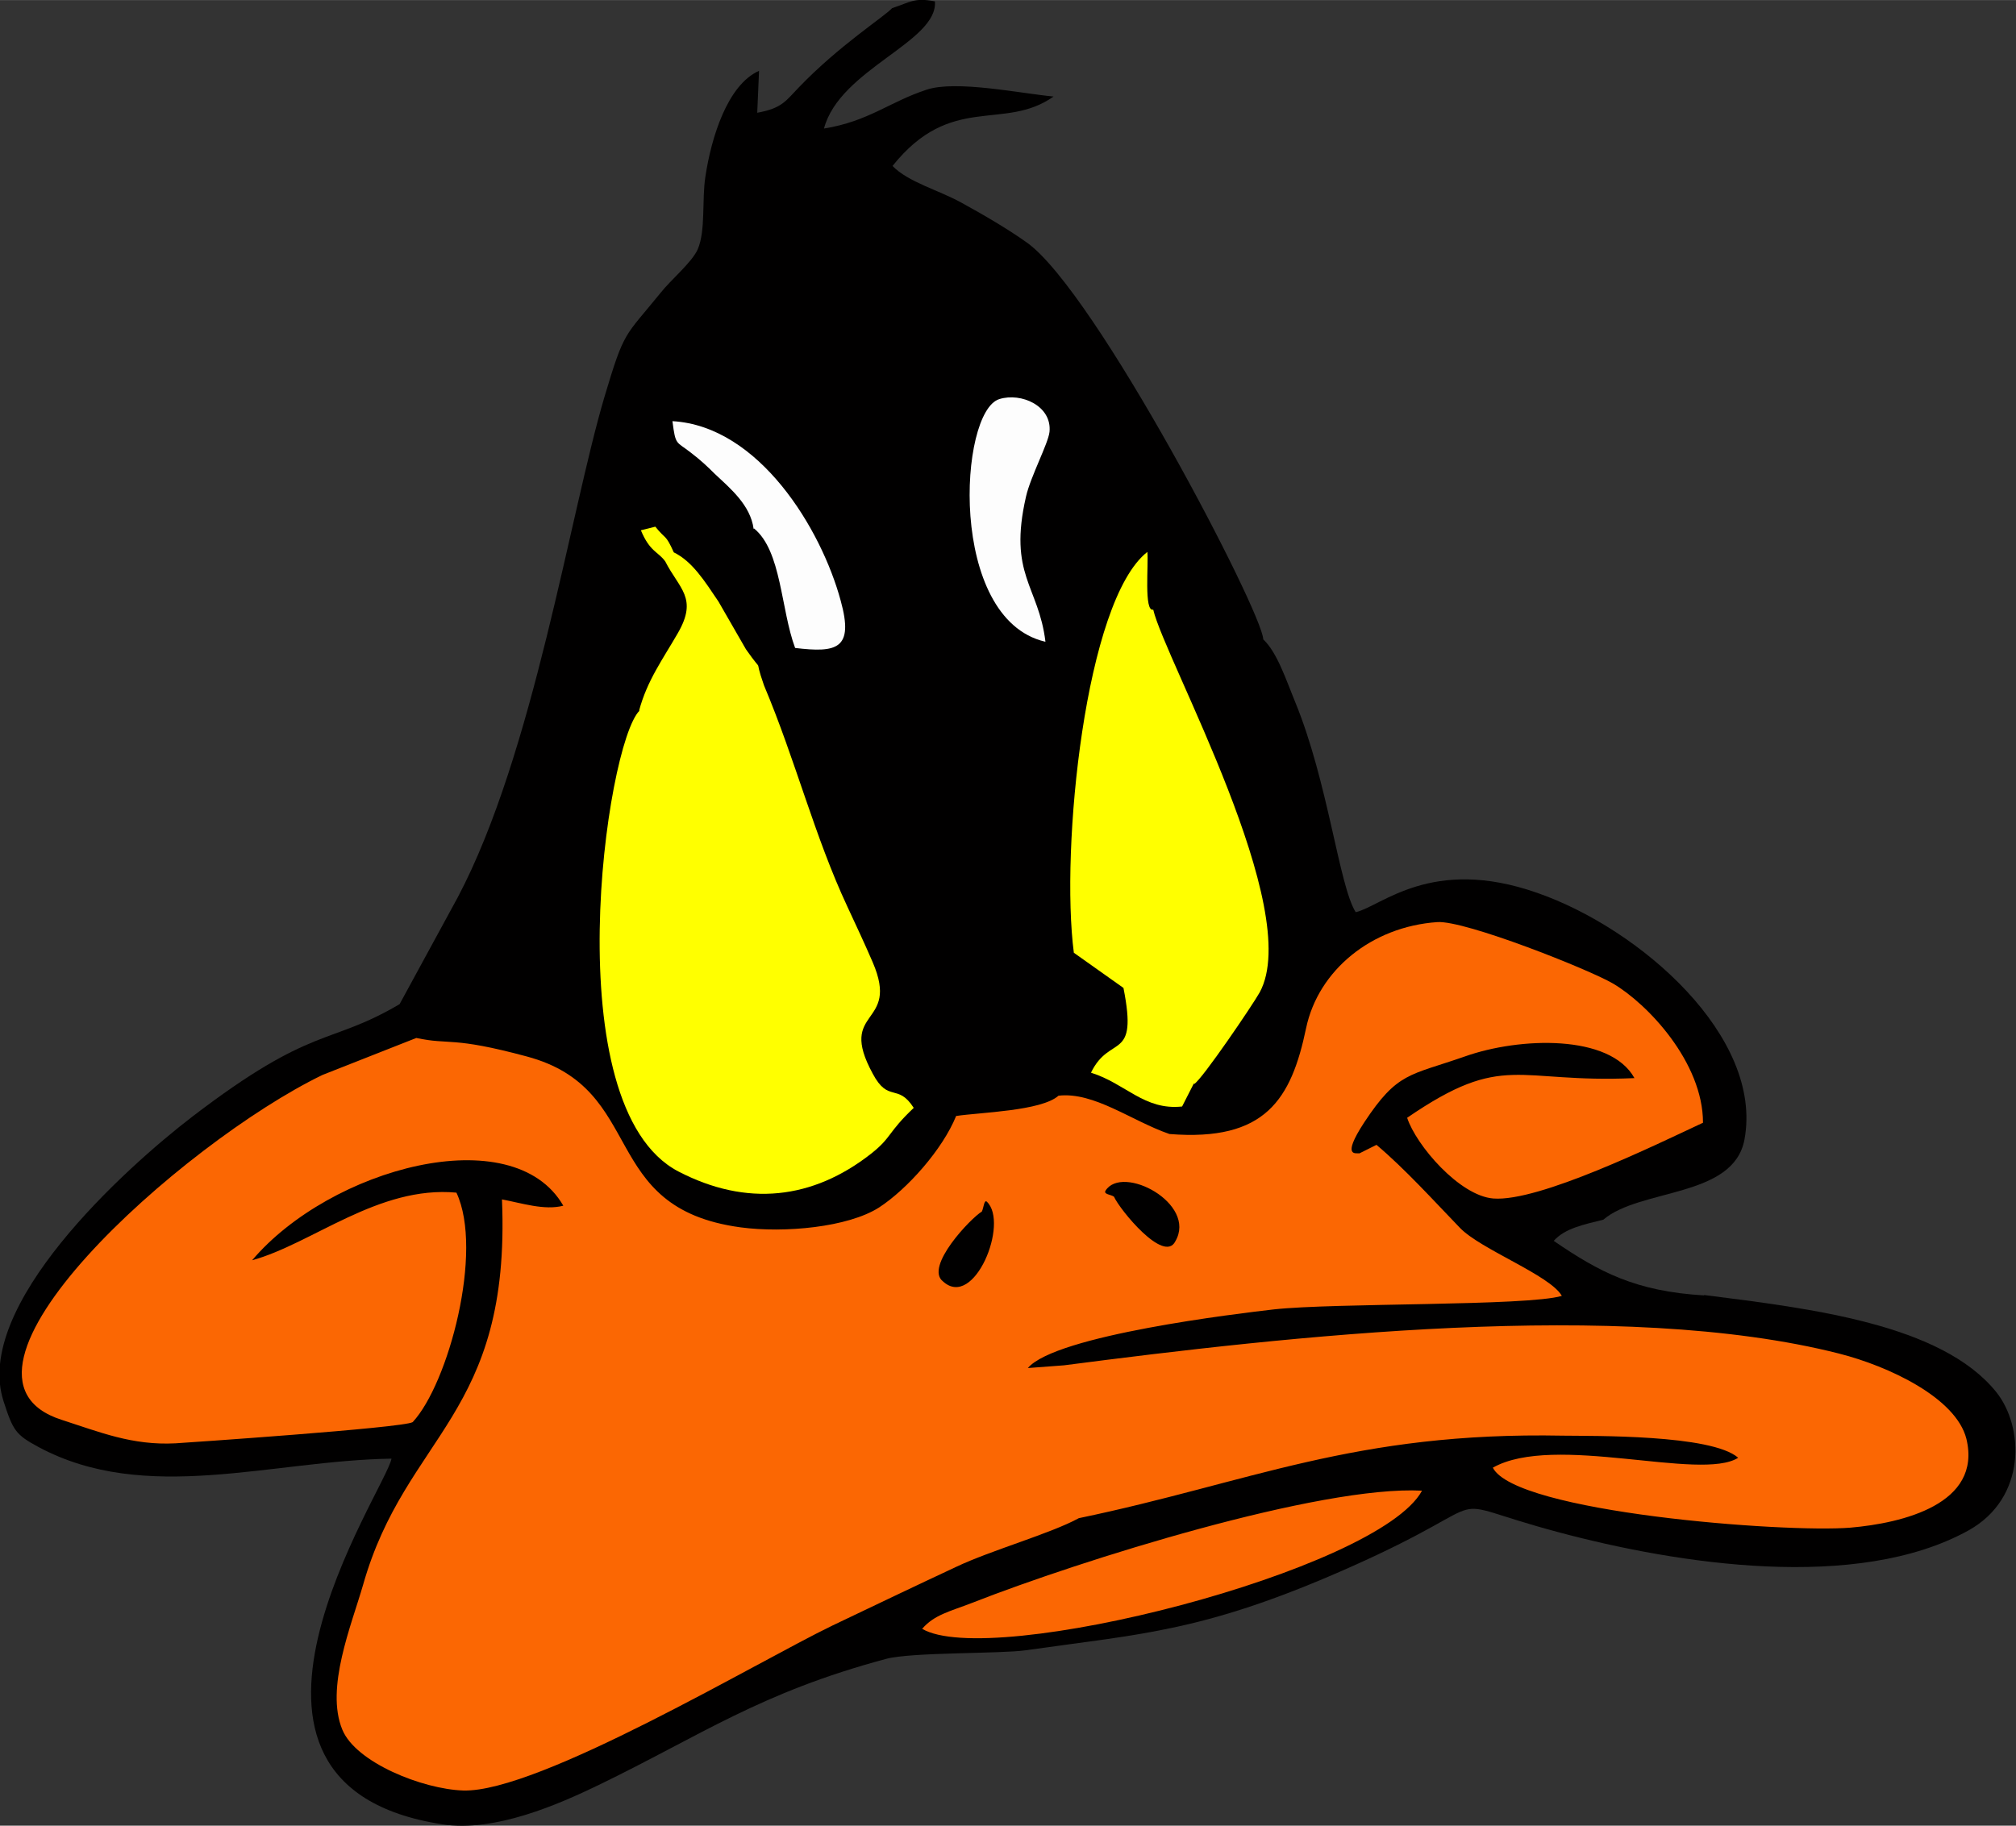 <?xml version="1.0" encoding="UTF-8"?>
<!DOCTYPE svg PUBLIC "-//W3C//DTD SVG 1.1//EN" "http://www.w3.org/Graphics/SVG/1.1/DTD/svg11.dtd">
<!-- Creator: CorelDRAW -->
<svg xmlns="http://www.w3.org/2000/svg" xml:space="preserve" width="16.209mm" height="14.683mm" version="1.1" style="shape-rendering:geometricPrecision; text-rendering:geometricPrecision; image-rendering:optimizeQuality; fill-rule:evenodd; clip-rule:evenodd"
viewBox="0 0 44.7 40.49"
 xmlns:xlink="http://www.w3.org/1999/xlink"
 xmlns:xodm="http://www.corel.com/coreldraw/odm/2003">
 <rect x="0" y="0" width="44.7" height="40.49" fill="#333333" stroke="none"/>
 <defs>
  <style type="text/css">
   <![CDATA[
    .fil0 {fill:#010000}
    .fil2 {fill:#FB6703}
    .fil1 {fill:#FDFDFD}
    .fil3 {fill:yellow}
   ]]>
  </style>
 </defs>
 <g id="Camada_x0020_1">
  <g id="Figs_Desenho_VarCor_014_x0020_a">
   <path class="fil0" d="M37.79 28.73c-1.53,-0.09 -2.33,-0.52 -3.34,-1.21 0.25,-0.28 0.66,-0.36 1.1,-0.47 0.82,-0.7 2.89,-0.48 3.13,-1.78 0.42,-2.27 -2.3,-4.67 -4.6,-5.47 -2.34,-0.82 -3.45,0.3 -4.02,0.43 -0.37,-0.58 -0.61,-2.89 -1.35,-4.68 -0.19,-0.46 -0.39,-1.08 -0.7,-1.37 -0.02,-0.61 -3.72,-7.72 -5.24,-8.8 -0.42,-0.3 -0.95,-0.61 -1.46,-0.89 -0.51,-0.28 -1.17,-0.45 -1.52,-0.81 1.3,-1.63 2.47,-0.76 3.57,-1.54 -0.74,-0.07 -2.17,-0.37 -2.82,-0.15 -0.82,0.27 -1.28,0.7 -2.27,0.86 0.35,-1.32 2.53,-1.92 2.46,-2.82 -0.46,-0.09 -0.55,0.02 -0.95,0.15 -0.16,0.18 -1.18,0.83 -2.07,1.76 -0.29,0.3 -0.37,0.46 -0.92,0.56l0.04 -0.93c-0.7,0.31 -1.06,1.48 -1.19,2.35 -0.08,0.52 0.01,1.19 -0.17,1.61 -0.13,0.29 -0.6,0.68 -0.82,0.96 -0.81,1 -0.8,0.81 -1.25,2.32 -0.76,2.57 -1.57,7.91 -3.25,11.09l-1.29 2.37c-1.58,0.93 -1.91,0.44 -4.59,2.49 -1.5,1.15 -4.88,4.21 -4.19,6.32 0.21,0.65 0.27,0.74 0.77,1.01 2.38,1.28 5.17,0.3 7.83,0.26 -0.1,0.65 -4.62,7.23 1.13,8.11 1.17,0.18 2.59,-0.45 3.46,-0.87 2.27,-1.1 3.58,-2.05 6.38,-2.8 0.55,-0.15 2.53,-0.11 3.09,-0.19 2.6,-0.37 3.97,-0.41 7.19,-1.84 3.58,-1.59 1.74,-1.55 4.62,-0.78 2.65,0.71 6.63,1.33 9.1,-0.04 1.29,-0.72 1.23,-2.3 0.61,-3.07 -1.22,-1.51 -4.12,-1.85 -6.48,-2.15z"/>
   <path class="fil1" d="M23.18 14.23c-0.15,-1.24 -0.83,-1.48 -0.43,-3.22 0.1,-0.44 0.49,-1.17 0.52,-1.43 0.06,-0.58 -0.63,-0.88 -1.11,-0.73 -0.9,0.27 -1.15,4.87 1.01,5.38z"/>
   <path class="fil1" d="M16.72 11.72c0.61,0.5 0.59,1.79 0.91,2.65 0.92,0.11 1.31,0.03 1.01,-1.05 -0.43,-1.59 -1.81,-3.87 -3.73,-3.98 0.07,0.55 0.08,0.44 0.41,0.7 0.21,0.16 0.36,0.3 0.53,0.47 0.34,0.32 0.79,0.69 0.86,1.22z"/>
   <path class="fil2" d="M20.44 36.12c1.5,0.91 10.13,-1.28 11.09,-3.06 -2.26,-0.12 -7.56,1.54 -9.98,2.49 -0.49,0.19 -0.83,0.26 -1.1,0.57zm1.33 -9.25c0.04,-0.08 0.05,-0.27 0.11,-0.22 0.5,0.47 -0.28,2.4 -0.97,1.77 -0.42,-0.32 0.62,-1.41 0.86,-1.55zm2.93 -0.33c-0.07,-0.05 -0.23,-0.05 -0.19,-0.13 0.37,-0.6 2.04,0.28 1.55,1.12 -0.25,0.5 -1.23,-0.7 -1.36,-0.99zm5.44 -0.96c-0.05,-0.02 -0.42,0.12 0.11,-0.69 0.74,-1.12 1,-1.03 2.23,-1.46 1.21,-0.43 3.22,-0.5 3.76,0.48 -2.64,0.12 -2.88,-0.6 -5.04,0.88 0.2,0.61 1.16,1.73 1.91,1.79 1.01,0.08 3.58,-1.18 4.65,-1.68 0,-1.34 -1.23,-2.64 -2,-3.09 -0.53,-0.31 -3.27,-1.4 -3.89,-1.36 -1.46,0.1 -2.64,1.07 -2.91,2.35 -0.33,1.58 -0.9,2.52 -3.03,2.35 -0.84,-0.29 -1.67,-0.94 -2.46,-0.85 -0.38,0.34 -1.74,0.37 -2.27,0.45 -0.3,0.74 -1.08,1.62 -1.71,2.03 -0.69,0.44 -2.1,0.57 -3.07,0.44 -3.18,-0.43 -2.05,-3.07 -4.74,-3.79 -1.67,-0.45 -1.7,-0.25 -2.45,-0.41l-2.08 0.82c-3.1,1.5 -8.88,6.66 -5.78,7.65 0.84,0.27 1.56,0.57 2.52,0.52 0.17,-0.01 5.04,-0.34 5.26,-0.47 0.79,-0.85 1.58,-3.79 0.97,-5.09 -1.73,-0.16 -3.19,1.13 -4.53,1.5 1.73,-2.04 5.78,-3.15 6.9,-1.21 -0.42,0.11 -0.93,-0.06 -1.36,-0.14 0.2,4.81 -2.13,5.2 -3.08,8.55 -0.26,0.9 -0.84,2.29 -0.46,3.21 0.3,0.73 1.78,1.32 2.68,1.35 1.67,0.05 6.53,-2.86 8.19,-3.66 0.9,-0.43 1.82,-0.87 2.74,-1.3 0.78,-0.37 2.1,-0.74 2.72,-1.08 3.8,-0.79 6.1,-1.92 10.74,-1.83 0.65,0.01 3.29,-0.03 3.88,0.49 -0.83,0.53 -4.08,-0.55 -5.44,0.22 0.5,0.99 6.46,1.45 7.93,1.33 1.15,-0.1 2.92,-0.52 2.57,-1.97 -0.23,-0.91 -1.72,-1.61 -2.82,-1.89 -4.83,-1.23 -12.26,-0.38 -17.19,0.26l-0.8 0.06c0.62,-0.73 4.67,-1.21 5.45,-1.3 1.36,-0.15 5.61,-0.07 6.39,-0.3 -0.26,-0.46 -1.8,-1.03 -2.26,-1.51 -0.57,-0.59 -1.22,-1.31 -1.85,-1.84l-0.38 0.19z"/>
   <path class="fil3" d="M14.18 15.76c-0.75,0.74 -1.89,8.78 0.86,10.22 1.52,0.79 2.98,0.62 4.27,-0.39 0.47,-0.37 0.36,-0.46 0.95,-1.02 -0.36,-0.56 -0.56,-0.1 -0.91,-0.76 -0.8,-1.47 0.62,-1.03 0,-2.47 -0.19,-0.44 -0.37,-0.82 -0.56,-1.23 -0.73,-1.56 -1.15,-3.25 -1.85,-4.91 -0.26,-0.74 0.05,-0.16 -0.4,-0.8l-0.61 -1.06c-0.31,-0.46 -0.58,-0.89 -0.99,-1.09 -0.19,-0.42 -0.17,-0.27 -0.41,-0.57l-0.32 0.08c0.2,0.48 0.38,0.47 0.54,0.69 0.31,0.61 0.73,0.81 0.28,1.59 -0.34,0.59 -0.68,1.05 -0.86,1.72zm12.3 8.28c0.18,-0.11 1.3,-1.76 1.45,-2.03 1,-1.83 -2.1,-7.38 -2.36,-8.49 -0.21,0.06 -0.1,-1.02 -0.13,-1.28 -1.38,1.08 -1.93,6.59 -1.63,8.89l1.1 0.78c0.33,1.66 -0.3,1.01 -0.72,1.88 0.77,0.24 1.18,0.84 2.02,0.75l0.26 -0.51z"/>
  </g>
 </g>
</svg>
